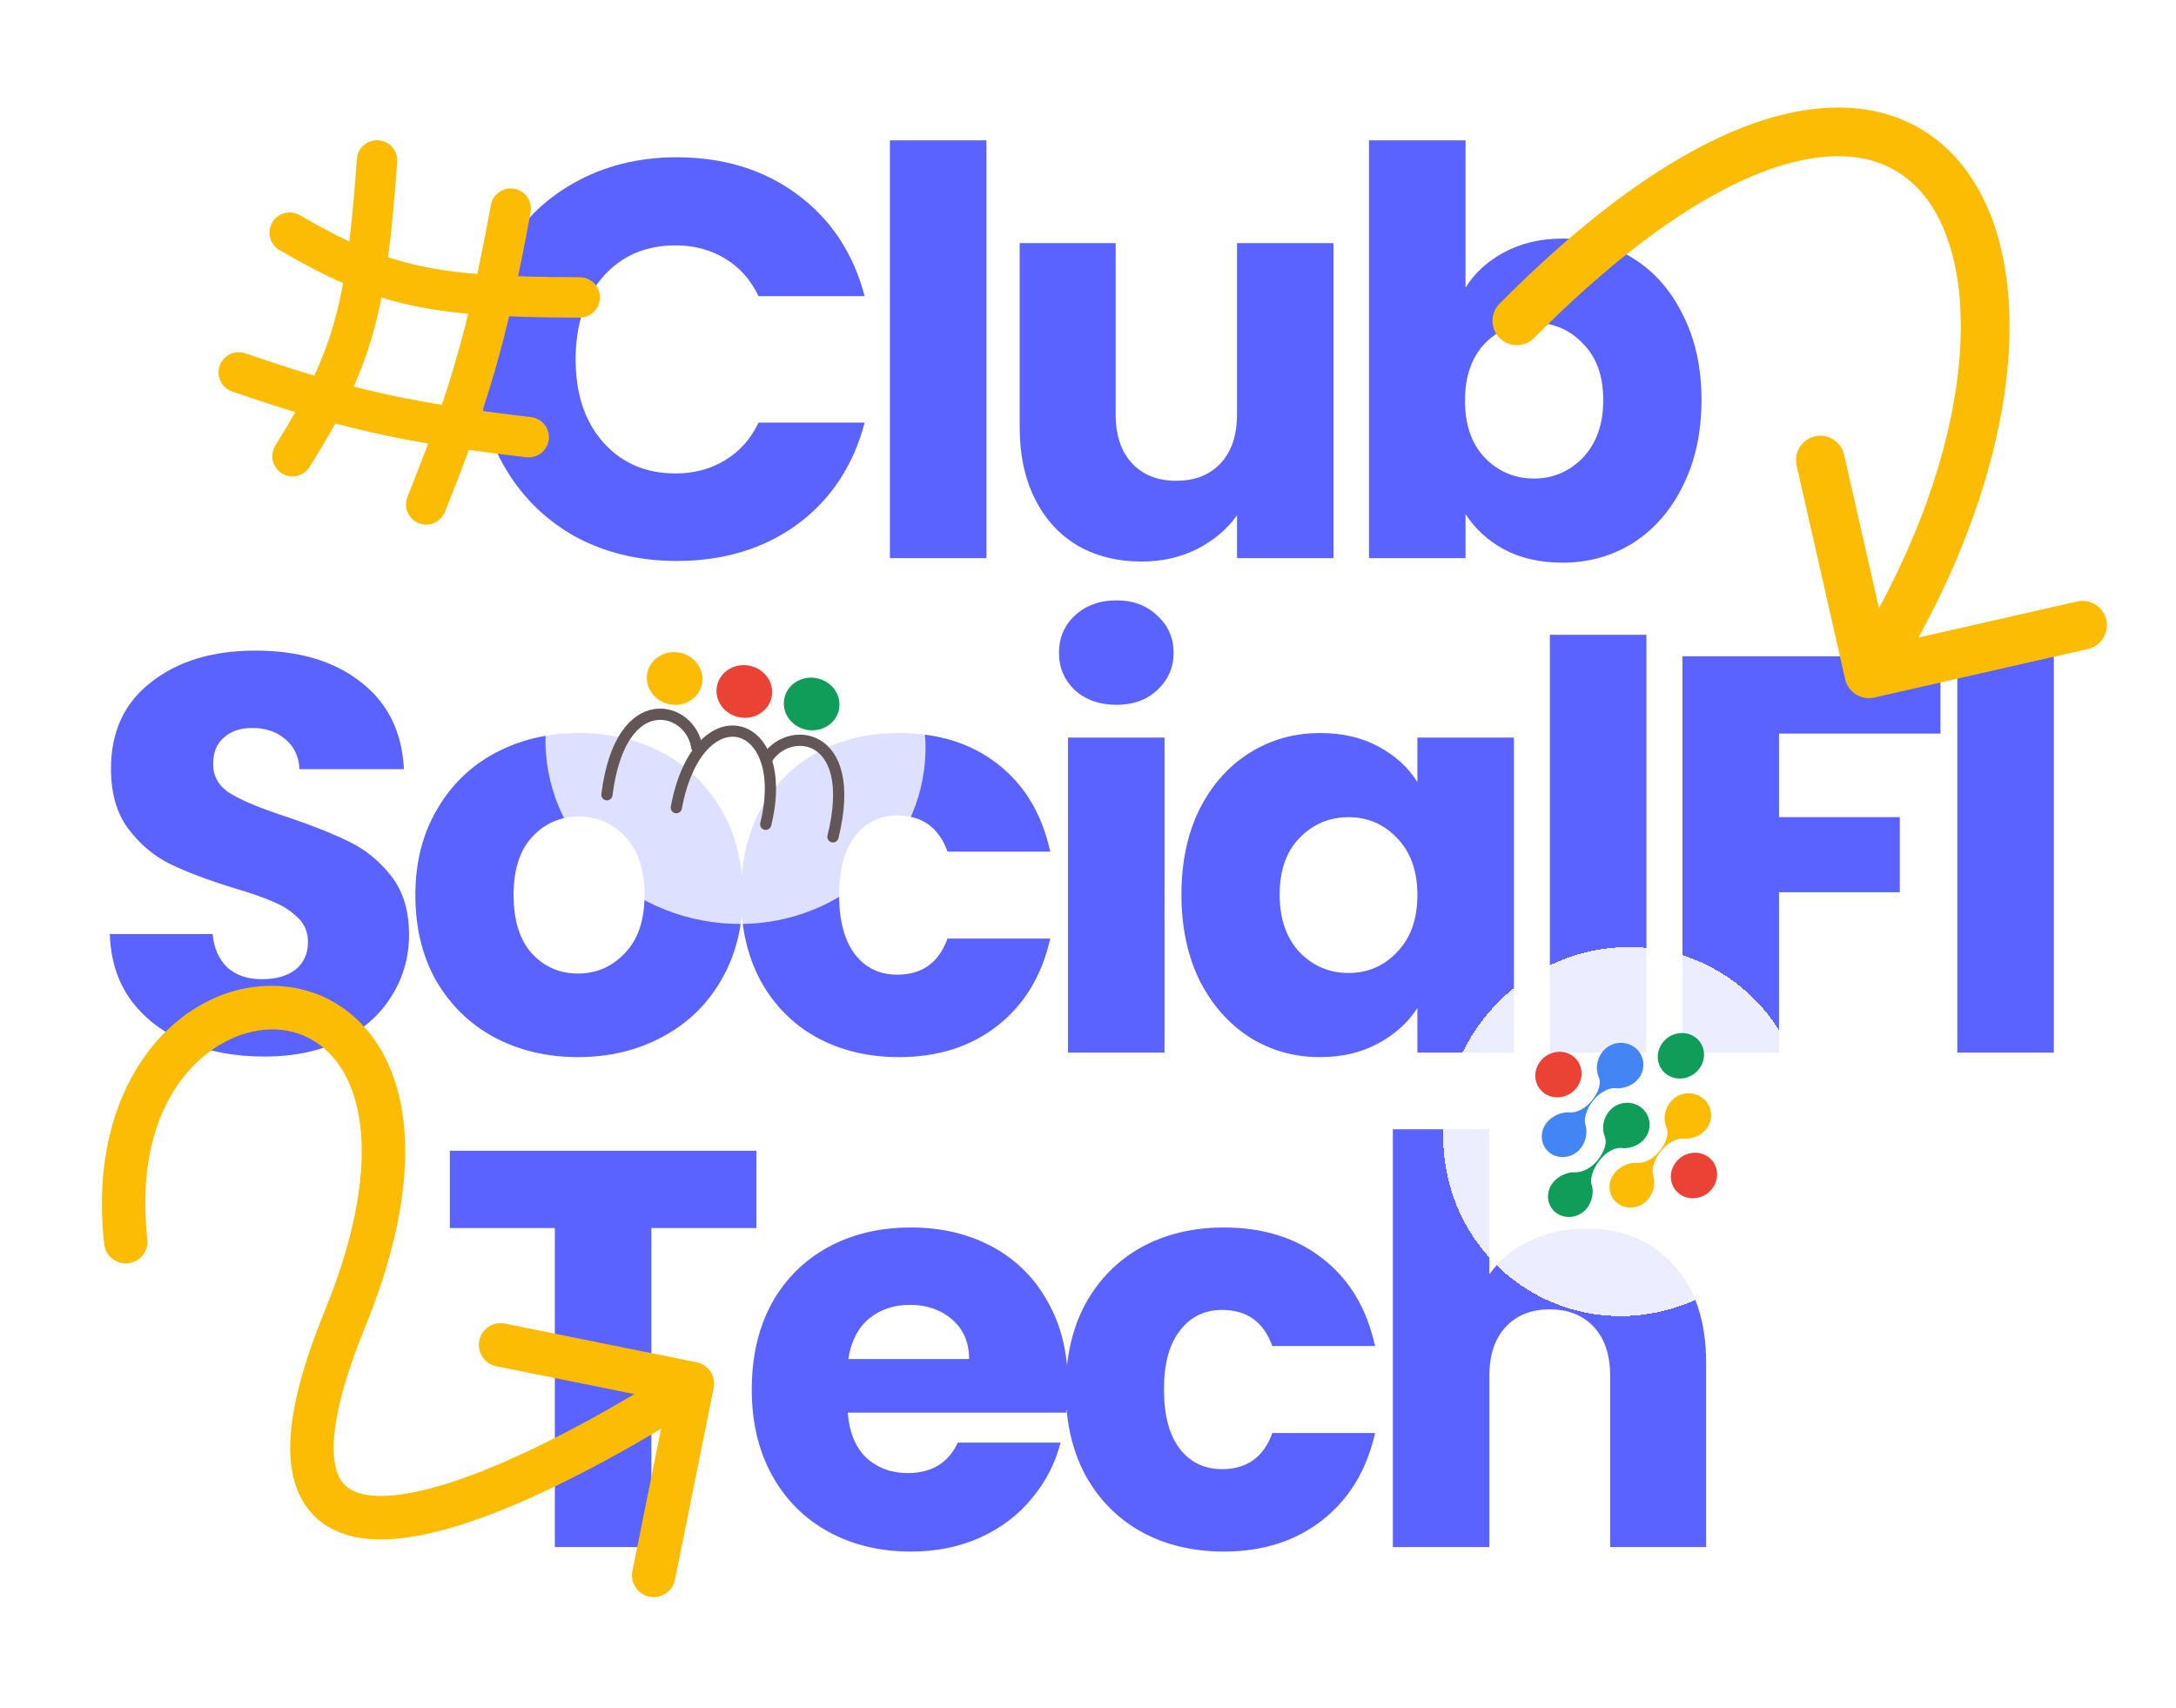 <svg width="581" height="456" viewBox="0 0 581 456" fill="none" xmlns="http://www.w3.org/2000/svg">
<path d="M127.474 95.947C127.474 85.497 129.735 76.202 134.256 68.064C138.778 59.824 145.058 53.444 153.096 48.922C161.235 44.3 170.429 41.989 180.678 41.989C193.238 41.989 203.989 45.305 212.932 51.937C221.875 58.568 227.853 67.611 230.867 79.066H202.532C200.422 74.645 197.408 71.279 193.489 68.968C189.671 66.657 185.3 65.501 180.376 65.501C172.438 65.501 166.008 68.264 161.084 73.791C156.161 79.317 153.699 86.703 153.699 95.947C153.699 105.191 156.161 112.576 161.084 118.102C166.008 123.629 172.438 126.392 180.376 126.392C185.3 126.392 189.671 125.237 193.489 122.925C197.408 120.614 200.422 117.248 202.532 112.827H230.867C227.853 124.282 221.875 133.325 212.932 139.957C203.989 146.488 193.238 149.754 180.678 149.754C170.429 149.754 161.235 147.493 153.096 142.971C145.058 138.349 138.778 131.969 134.256 123.83C129.735 115.691 127.474 106.397 127.474 95.947ZM263.381 37.467V149H237.607V37.467H263.381ZM356.061 64.898V149H330.288V137.545C327.676 141.263 324.109 144.277 319.587 146.588C315.166 148.799 310.243 149.904 304.817 149.904C298.386 149.904 292.709 148.498 287.785 145.684C282.862 142.77 279.044 138.6 276.331 133.174C273.618 127.749 272.261 121.368 272.261 114.033V64.898H297.884V110.566C297.884 116.193 299.341 120.564 302.254 123.679C305.168 126.794 309.087 128.351 314.011 128.351C319.035 128.351 323.004 126.794 325.917 123.679C328.831 120.564 330.288 116.193 330.288 110.566V64.898H356.061ZM391.304 76.805C393.715 72.887 397.182 69.721 401.704 67.31C406.225 64.898 411.4 63.693 417.228 63.693C424.161 63.693 430.441 65.451 436.068 68.968C441.694 72.485 446.116 77.509 449.331 84.04C452.647 90.571 454.305 98.157 454.305 106.798C454.305 115.44 452.647 123.076 449.331 129.708C446.116 136.239 441.694 141.313 436.068 144.931C430.441 148.447 424.161 150.206 417.228 150.206C411.299 150.206 406.125 149.05 401.704 146.739C397.282 144.328 393.816 141.163 391.304 137.244V149H365.531V37.467H391.304V76.805ZM428.079 106.798C428.079 100.368 426.271 95.344 422.654 91.727C419.137 88.009 414.766 86.15 409.541 86.15C404.416 86.15 400.046 88.009 396.428 91.727C392.912 95.444 391.153 100.518 391.153 106.949C391.153 113.38 392.912 118.454 396.428 122.172C400.046 125.89 404.416 127.749 409.541 127.749C414.665 127.749 419.036 125.89 422.654 122.172C426.271 118.354 428.079 113.229 428.079 106.798Z" fill="#5A62FF"/>
<path d="M70.627 282.055C62.891 282.055 55.957 280.799 49.828 278.287C43.699 275.775 38.775 272.057 35.058 267.134C31.44 262.21 29.531 256.282 29.33 249.349H56.761C57.163 253.268 58.52 256.282 60.831 258.392C63.142 260.402 66.156 261.406 69.874 261.406C73.692 261.406 76.707 260.552 78.917 258.844C81.128 257.036 82.233 254.574 82.233 251.459C82.233 248.846 81.329 246.686 79.52 244.978C77.812 243.27 75.651 241.863 73.039 240.758C70.527 239.653 66.91 238.397 62.187 236.99C55.355 234.88 49.778 232.77 45.457 230.66C41.137 228.55 37.419 225.435 34.304 221.315C31.189 217.195 29.632 211.82 29.632 205.188C29.632 195.341 33.199 187.654 40.333 182.128C47.467 176.501 56.761 173.688 68.216 173.688C79.872 173.688 89.266 176.501 96.4 182.128C103.535 187.654 107.353 195.391 107.855 205.339H79.972C79.771 201.922 78.515 199.26 76.204 197.351C73.893 195.341 70.929 194.336 67.312 194.336C64.197 194.336 61.685 195.19 59.776 196.898C57.867 198.506 56.912 200.867 56.912 203.982C56.912 207.399 58.52 210.061 61.735 211.97C64.95 213.879 69.974 215.939 76.807 218.15C83.64 220.461 89.166 222.671 93.386 224.782C97.707 226.892 101.424 229.956 104.539 233.975C107.654 237.995 109.212 243.169 109.212 249.5C109.212 255.528 107.654 261.005 104.539 265.928C101.525 270.852 97.104 274.77 91.276 277.684C85.448 280.598 78.565 282.055 70.627 282.055ZM154.312 282.206C146.073 282.206 138.637 280.447 132.006 276.931C125.474 273.414 120.3 268.39 116.482 261.859C112.764 255.327 110.905 247.691 110.905 238.949C110.905 230.308 112.814 222.722 116.632 216.191C120.45 209.559 125.675 204.485 132.307 200.968C138.939 197.451 146.374 195.693 154.614 195.693C162.853 195.693 170.288 197.451 176.92 200.968C183.552 204.485 188.777 209.559 192.595 216.191C196.413 222.722 198.322 230.308 198.322 238.949C198.322 247.59 196.363 255.227 192.444 261.859C188.626 268.39 183.351 273.414 176.619 276.931C169.987 280.447 162.552 282.206 154.312 282.206ZM154.312 259.899C159.236 259.899 163.406 258.091 166.822 254.473C170.339 250.856 172.097 245.681 172.097 238.949C172.097 232.217 170.389 227.042 166.973 223.425C163.657 219.808 159.537 217.999 154.614 217.999C149.59 217.999 145.42 219.808 142.104 223.425C138.788 226.942 137.13 232.117 137.13 238.949C137.13 245.681 138.738 250.856 141.953 254.473C145.269 258.091 149.389 259.899 154.312 259.899ZM197.828 238.949C197.828 230.207 199.586 222.571 203.103 216.04C206.72 209.509 211.694 204.485 218.024 200.968C224.455 197.451 231.79 195.693 240.029 195.693C250.58 195.693 259.372 198.456 266.405 203.982C273.539 209.509 278.212 217.296 280.422 227.344H252.991C250.68 220.913 246.209 217.698 239.577 217.698C234.855 217.698 231.087 219.557 228.273 223.274C225.46 226.892 224.053 232.117 224.053 238.949C224.053 245.782 225.46 251.057 228.273 254.775C231.087 258.392 234.855 260.201 239.577 260.201C246.209 260.201 250.68 256.985 252.991 250.555H280.422C278.212 260.402 273.539 268.139 266.405 273.765C259.271 279.392 250.479 282.206 240.029 282.206C231.79 282.206 224.455 280.447 218.024 276.931C211.694 273.414 206.72 268.39 203.103 261.859C199.586 255.327 197.828 247.691 197.828 238.949ZM298.127 188.157C293.605 188.157 289.888 186.85 286.974 184.238C284.16 181.525 282.754 178.209 282.754 174.29C282.754 170.271 284.16 166.955 286.974 164.343C289.888 161.63 293.605 160.274 298.127 160.274C302.548 160.274 306.165 161.63 308.979 164.343C311.893 166.955 313.35 170.271 313.35 174.29C313.35 178.209 311.893 181.525 308.979 184.238C306.165 186.85 302.548 188.157 298.127 188.157ZM310.938 196.898V281H285.165V196.898H310.938ZM315.448 238.798C315.448 230.157 317.056 222.571 320.271 216.04C323.587 209.509 328.058 204.485 333.685 200.968C339.312 197.451 345.592 195.693 352.525 195.693C358.453 195.693 363.628 196.898 368.049 199.31C372.571 201.721 376.037 204.887 378.449 208.805V196.898H404.222V281H378.449V269.093C375.937 273.012 372.42 276.177 367.898 278.588C363.477 281 358.303 282.206 352.374 282.206C345.542 282.206 339.312 280.447 333.685 276.931C328.058 273.313 323.587 268.239 320.271 261.708C317.056 255.076 315.448 247.44 315.448 238.798ZM378.449 238.949C378.449 232.518 376.64 227.444 373.023 223.727C369.506 220.009 365.186 218.15 360.061 218.15C354.937 218.15 350.566 220.009 346.948 223.727C343.432 227.344 341.673 232.368 341.673 238.798C341.673 245.229 343.432 250.354 346.948 254.172C350.566 257.89 354.937 259.749 360.061 259.749C365.186 259.749 369.506 257.89 373.023 254.172C376.64 250.454 378.449 245.38 378.449 238.949ZM439.597 169.467V281H413.824V169.467H439.597ZM518.111 175.195V195.843H475.005V218.15H507.259V238.196H475.005V281H449.232V175.195H518.111ZM548.386 175.195V281H522.613V175.195H548.386Z" fill="#5A62FF"/>
<path d="M201.958 307.195V327.843H173.924V413H148.151V327.843H120.117V307.195H201.958ZM285.128 369.593C285.128 372.004 284.978 374.516 284.676 377.129H226.348C226.749 382.354 228.407 386.373 231.321 389.186C234.336 391.899 238.003 393.256 242.324 393.256C248.755 393.256 253.226 390.543 255.738 385.117H283.169C281.762 390.643 279.2 395.617 275.482 400.038C271.865 404.459 267.293 407.926 261.767 410.438C256.24 412.95 250.061 414.206 243.228 414.206C234.989 414.206 227.654 412.447 221.223 408.931C214.792 405.414 209.768 400.39 206.151 393.859C202.534 387.327 200.725 379.691 200.725 370.949C200.725 362.207 202.484 354.571 206 348.04C209.618 341.509 214.642 336.485 221.072 332.968C227.503 329.451 234.888 327.693 243.228 327.693C251.367 327.693 258.602 329.401 264.932 332.817C271.262 336.233 276.186 341.107 279.702 347.437C283.32 353.767 285.128 361.152 285.128 369.593ZM258.752 362.81C258.752 358.389 257.245 354.872 254.231 352.26C251.216 349.647 247.448 348.341 242.927 348.341C238.606 348.341 234.939 349.597 231.924 352.109C229.01 354.621 227.202 358.188 226.498 362.81H258.752ZM284.557 370.949C284.557 362.207 286.316 354.571 289.832 348.04C293.45 341.509 298.423 336.485 304.754 332.968C311.184 329.451 318.519 327.693 326.759 327.693C337.309 327.693 346.101 330.456 353.135 335.982C360.269 341.509 364.941 349.296 367.152 359.344H339.721C337.41 352.913 332.938 349.698 326.307 349.698C321.584 349.698 317.816 351.557 315.003 355.274C312.189 358.892 310.782 364.117 310.782 370.949C310.782 377.782 312.189 383.057 315.003 386.775C317.816 390.392 321.584 392.201 326.307 392.201C332.938 392.201 337.41 388.985 339.721 382.555H367.152C364.941 392.402 360.269 400.139 353.135 405.765C346.001 411.392 337.209 414.206 326.759 414.206C318.519 414.206 311.184 412.447 304.754 408.931C298.423 405.414 293.45 400.39 289.832 393.859C286.316 387.327 284.557 379.691 284.557 370.949ZM423.591 327.994C433.237 327.994 440.974 331.209 446.802 337.64C452.63 343.97 455.544 352.712 455.544 363.865V413H429.922V367.332C429.922 361.705 428.465 357.334 425.551 354.219C422.637 351.104 418.718 349.547 413.795 349.547C408.871 349.547 404.952 351.104 402.038 354.219C399.125 357.334 397.668 361.705 397.668 367.332V413H371.895V301.467H397.668V340.202C400.28 336.485 403.847 333.52 408.369 331.31C412.89 329.099 417.965 327.994 423.591 327.994Z" fill="#5A62FF"/>
<g filter="url(#filter0_bd_552_2192)">
<ellipse cx="196.38" cy="193.413" rx="50.831" ry="47.918" transform="rotate(10.548 196.38 193.413)" fill="white" fill-opacity="0.8"/>
<ellipse cx="198.74" cy="179.375" rx="7.445" ry="7.018" transform="rotate(10.548 198.74 179.375)" fill="#EA4235"/>
<path d="M180.579 210.39C186.376 179.252 211.567 186.091 204.451 214.835" stroke="#635656" stroke-width="2.998" stroke-linecap="round"/>
<ellipse cx="216.714" cy="182.717" rx="7.445" ry="7.018" transform="rotate(10.548 216.714 182.717)" fill="#109D59"/>
<ellipse cx="7.445" cy="7.018" rx="7.445" ry="7.018" transform="matrix(-0.983 -0.183 -0.183 0.983 188.742 170.373)" fill="#FCBC03"/>
<path d="M204.622 197.668C209.818 188.251 229.522 189.434 222.405 218.178" stroke="#635656" stroke-width="2.998" stroke-linecap="round"/>
<path d="M186.024 194.204C184.566 183.548 165.757 177.56 162.051 206.939" stroke="#635656" stroke-width="2.998" stroke-linecap="round"/>
</g>
<g filter="url(#filter1_bd_552_2192)">
<ellipse cx="48.708" cy="49.095" rx="48.708" ry="49.095" transform="matrix(0.988 -0.152 0.126 0.992 379.531 256.779)" fill="white" fill-opacity="0.88" shape-rendering="crispEdges"/>
</g>
<path fill-rule="evenodd" clip-rule="evenodd" d="M437.493 287.94C436.159 289.63 433.892 290.589 431.737 290.535C429.882 290.174 427.243 291.455 425.38 293.814C423.547 296.135 422.708 298.89 423.4 300.546C423.89 302.507 423.389 304.858 422.075 306.521C420.044 309.094 416.356 309.66 413.838 307.785C411.321 305.911 410.927 302.306 412.958 299.733C414.444 297.851 417.075 296.716 419.366 296.975L419.376 296.963C421.165 297.016 423.453 295.809 425.144 293.669C426.968 291.358 427.582 289.004 426.852 287.483C425.927 285.401 426.352 282.706 427.874 280.778C429.953 278.146 433.791 277.616 436.447 279.593C439.104 281.571 439.572 285.308 437.493 287.94Z" fill="#4385F5"/>
<path fill-rule="evenodd" clip-rule="evenodd" d="M455.579 301.415C454.247 303.102 451.987 304.06 449.836 304.01C447.98 303.643 445.335 304.924 443.469 307.287C441.644 309.599 440.804 312.34 441.481 313.998C441.98 315.963 441.48 318.326 440.161 319.995C438.129 322.568 434.442 323.134 431.924 321.26C429.406 319.385 429.013 315.78 431.044 313.208C432.53 311.326 435.161 310.19 437.452 310.45L437.462 310.438C439.25 310.49 441.539 309.283 443.229 307.143C445.051 304.837 445.665 302.486 444.941 300.965C444.012 298.882 444.436 296.183 445.96 294.253C448.039 291.621 451.877 291.09 454.533 293.068C457.19 295.045 457.658 298.782 455.579 301.415Z" fill="#FCBC03"/>
<ellipse cx="6.218" cy="6.043" rx="6.218" ry="6.043" transform="matrix(0.988 -0.152 0.109 0.994 409.311 281.811)" fill="#EA4235"/>
<ellipse cx="6.218" cy="6.043" rx="6.218" ry="6.043" transform="matrix(0.988 -0.152 0.109 0.994 442.004 276.792)" fill="#109D59"/>
<ellipse cx="6.218" cy="6.043" rx="6.218" ry="6.043" transform="matrix(0.988 -0.152 0.109 0.994 445.498 308.751)" fill="#EA4235"/>
<path fill-rule="evenodd" clip-rule="evenodd" d="M439.161 303.937C437.841 305.608 435.609 306.564 433.476 306.533C431.642 306.1 429.041 307.29 427.158 309.675C425.291 312.039 424.349 314.901 425.073 316.563C425.555 318.519 425.052 320.86 423.743 322.517C421.711 325.09 418.024 325.656 415.506 323.782C412.989 321.907 412.595 318.302 414.626 315.73C415.885 314.136 417.964 313.078 419.963 312.948C420.285 312.993 420.63 312.999 420.989 312.967C421.004 312.968 421.019 312.97 421.034 312.972L421.042 312.962C422.871 312.781 425.071 311.639 426.576 309.733C428.387 307.44 429.143 305.063 428.495 303.524L428.524 303.488C427.594 301.405 428.018 298.705 429.542 296.775C431.621 294.142 435.459 293.612 438.115 295.59C440.772 297.567 441.24 301.304 439.161 303.937Z" fill="#109D59"/>
<g filter="url(#filter2_b_552_2192)">
<path d="M136.37 55.703C130.141 89.811 124.966 106.803 113.794 134.653" stroke="#FCBC03" stroke-width="10.785" stroke-linecap="round"/>
<path d="M141.175 116.709C107.605 112.807 90.949 108.766 63.736 99.42" stroke="#FCBC03" stroke-width="10.785" stroke-linecap="round"/>
<path d="M100.669 42.832C97.826 82.637 94.314 95.923 78.093 121.782" stroke="#FCBC03" stroke-width="10.785" stroke-linecap="round"/>
<path d="M154.794 79.397C115.474 79.325 102.433 76.706 77.355 62.108" stroke="#FCBC03" stroke-width="10.785" stroke-linecap="round"/>
</g>
<g filter="url(#filter3_d_552_2192)">
<path d="M27.82 325.131C28.177 328.316 31.049 330.609 34.234 330.251C37.42 329.894 39.712 327.022 39.355 323.837L27.82 325.131ZM190.557 363.519C191.191 360.377 189.158 357.317 186.016 356.683L134.815 346.358C131.673 345.725 128.612 347.758 127.979 350.9C127.345 354.042 129.378 357.103 132.52 357.736L178.032 366.914L168.854 412.426C168.221 415.568 170.254 418.628 173.396 419.262C176.538 419.896 179.599 417.862 180.232 414.72L190.557 363.519ZM39.355 323.837C34.81 283.344 58.747 266.121 75.134 267.943C83.324 268.853 91.104 274.338 94.644 285.994C98.271 297.934 97.455 316.645 86.685 343.024L97.431 347.412C108.738 319.716 110.45 298.091 105.75 282.621C100.965 266.868 89.565 257.868 76.416 256.407C50.126 253.484 22.751 279.969 27.82 325.131L39.355 323.837ZM86.685 343.024C81.056 356.812 78.112 367.888 77.576 376.652C77.04 385.43 78.898 392.662 83.814 397.613C88.677 402.51 95.409 404.033 102.071 403.975C108.771 403.917 116.237 402.268 123.681 399.876C138.604 395.081 154.749 386.858 167.005 379.957C173.169 376.487 178.421 373.31 182.136 370.998C183.994 369.842 185.47 368.9 186.487 368.245C186.995 367.917 187.388 367.661 187.657 367.485C187.791 367.397 187.895 367.329 187.965 367.282C188.001 367.258 188.028 367.24 188.047 367.228C188.057 367.221 188.065 367.216 188.07 367.213C188.073 367.211 188.075 367.209 188.077 367.208C188.079 367.207 188.08 367.206 184.868 362.372C181.657 357.538 181.657 357.538 181.657 357.538C181.657 357.538 181.656 357.539 181.654 357.54C181.652 357.542 181.647 357.545 181.64 357.55C181.626 357.559 181.603 357.574 181.573 357.594C181.513 357.633 181.42 357.694 181.297 357.775C181.05 357.937 180.68 358.178 180.195 358.491C179.227 359.115 177.804 360.023 176.003 361.144C172.4 363.386 167.297 366.473 161.31 369.843C149.266 376.625 133.929 384.391 120.13 388.826C113.213 391.049 107.008 392.325 101.97 392.369C96.893 392.413 93.819 391.215 92.05 389.434C90.335 387.707 88.737 384.305 89.162 377.36C89.587 370.399 92.021 360.661 97.431 347.412L86.685 343.024Z" fill="#FCBC03"/>
</g>
<g filter="url(#filter4_d_552_2192)">
<path d="M400.387 74.697C397.858 77.245 397.873 81.36 400.421 83.889C402.968 86.418 407.084 86.403 409.613 83.856L400.387 74.697ZM492.661 174.939C493.456 178.44 496.938 180.633 500.439 179.839L557.487 166.886C560.988 166.092 563.182 162.609 562.387 159.109C561.592 155.608 558.11 153.414 554.609 154.209L503.9 165.722L492.386 115.013C491.592 111.512 488.109 109.318 484.609 110.113C481.108 110.908 478.914 114.39 479.709 117.891L492.661 174.939ZM409.613 83.856C437.617 55.646 460.905 41.465 478.678 36.961C496 32.572 507.632 37.359 514.687 47.047C522.182 57.339 525.5 74.505 522.395 96.454C519.316 118.211 510.016 143.818 493.5 170.036L504.5 176.964C521.833 149.448 531.892 122.121 535.266 98.275C538.614 74.62 535.478 53.513 525.196 39.394C514.473 24.67 497.004 18.907 475.485 24.36C454.417 29.698 429.122 45.751 400.387 74.697L409.613 83.856Z" fill="#FCBC03"/>
</g>
<defs>
<filter id="filter0_bd_552_2192" x="120.178" y="119.929" width="152.403" height="146.968" filterUnits="userSpaceOnUse" color-interpolation-filters="sRGB">
<feFlood flood-opacity="0" result="BackgroundImageFix"/>
<feGaussianBlur in="BackgroundImageFix" stdDeviation="12.728"/>
<feComposite in2="SourceAlpha" operator="in" result="effect1_backgroundBlur_552_2192"/>
<feColorMatrix in="SourceAlpha" type="matrix" values="0 0 0 0 0 0 0 0 0 0 0 0 0 0 0 0 0 0 127 0" result="hardAlpha"/>
<feOffset dy="5.222"/>
<feGaussianBlur stdDeviation="2.611"/>
<feComposite in2="hardAlpha" operator="out"/>
<feColorMatrix type="matrix" values="0 0 0 0 0 0 0 0 0 0 0 0 0 0 0 0 0 0 0.25 0"/>
<feBlend mode="normal" in2="effect1_backgroundBlur_552_2192" result="effect2_dropShadow_552_2192"/>
<feBlend mode="normal" in="SourceGraphic" in2="effect2_dropShadow_552_2192" result="shape"/>
</filter>
<filter id="filter1_bd_552_2192" x="378.911" y="242.425" width="109.89" height="112.937" filterUnits="userSpaceOnUse" color-interpolation-filters="sRGB">
<feFlood flood-opacity="0" result="BackgroundImageFix"/>
<feGaussianBlur in="BackgroundImageFix" stdDeviation="3.2"/>
<feComposite in2="SourceAlpha" operator="in" result="effect1_backgroundBlur_552_2192"/>
<feColorMatrix in="SourceAlpha" type="matrix" values="0 0 0 0 0 0 0 0 0 0 0 0 0 0 0 0 0 0 127 0" result="hardAlpha"/>
<feOffset dy="4"/>
<feGaussianBlur stdDeviation="2"/>
<feComposite in2="hardAlpha" operator="out"/>
<feColorMatrix type="matrix" values="0 0 0 0 0 0 0 0 0 0 0 0 0 0 0 0 0 0 0.25 0"/>
<feBlend mode="normal" in2="effect1_backgroundBlur_552_2192" result="effect2_dropShadow_552_2192"/>
<feBlend mode="normal" in="SourceGraphic" in2="effect2_dropShadow_552_2192" result="shape"/>
</filter>
<filter id="filter2_b_552_2192" x="52.225" y="31.328" width="114.078" height="114.83" filterUnits="userSpaceOnUse" color-interpolation-filters="sRGB">
<feFlood flood-opacity="0" result="BackgroundImageFix"/>
<feGaussianBlur in="BackgroundImageFix" stdDeviation="3.056"/>
<feComposite in2="SourceAlpha" operator="in" result="effect1_backgroundBlur_552_2192"/>
<feBlend mode="normal" in="SourceGraphic" in2="effect1_backgroundBlur_552_2192" result="shape"/>
</filter>
<filter id="filter3_d_552_2192" x="20.217" y="256.188" width="177.449" height="177.175" filterUnits="userSpaceOnUse" color-interpolation-filters="sRGB">
<feFlood flood-opacity="0" result="BackgroundImageFix"/>
<feColorMatrix in="SourceAlpha" type="matrix" values="0 0 0 0 0 0 0 0 0 0 0 0 0 0 0 0 0 0 127 0" result="hardAlpha"/>
<feOffset dy="6.992"/>
<feGaussianBlur stdDeviation="3.496"/>
<feComposite in2="hardAlpha" operator="out"/>
<feColorMatrix type="matrix" values="0 0 0 0 0 0 0 0 0 0 0 0 0 0 0 0 0 0 0.18 0"/>
<feBlend mode="normal" in2="BackgroundImageFix" result="effect1_dropShadow_552_2192"/>
<feBlend mode="normal" in="SourceGraphic" in2="effect1_dropShadow_552_2192" result="shape"/>
</filter>
<filter id="filter4_d_552_2192" x="392.128" y="22.338" width="176.792" height="170.407" filterUnits="userSpaceOnUse" color-interpolation-filters="sRGB">
<feFlood flood-opacity="0" result="BackgroundImageFix"/>
<feColorMatrix in="SourceAlpha" type="matrix" values="0 0 0 0 0 0 0 0 0 0 0 0 0 0 0 0 0 0 127 0" result="hardAlpha"/>
<feOffset dy="6.372"/>
<feGaussianBlur stdDeviation="3.186"/>
<feComposite in2="hardAlpha" operator="out"/>
<feColorMatrix type="matrix" values="0 0 0 0 0 0 0 0 0 0 0 0 0 0 0 0 0 0 0.02 0"/>
<feBlend mode="normal" in2="BackgroundImageFix" result="effect1_dropShadow_552_2192"/>
<feBlend mode="normal" in="SourceGraphic" in2="effect1_dropShadow_552_2192" result="shape"/>
</filter>
</defs>
</svg>
